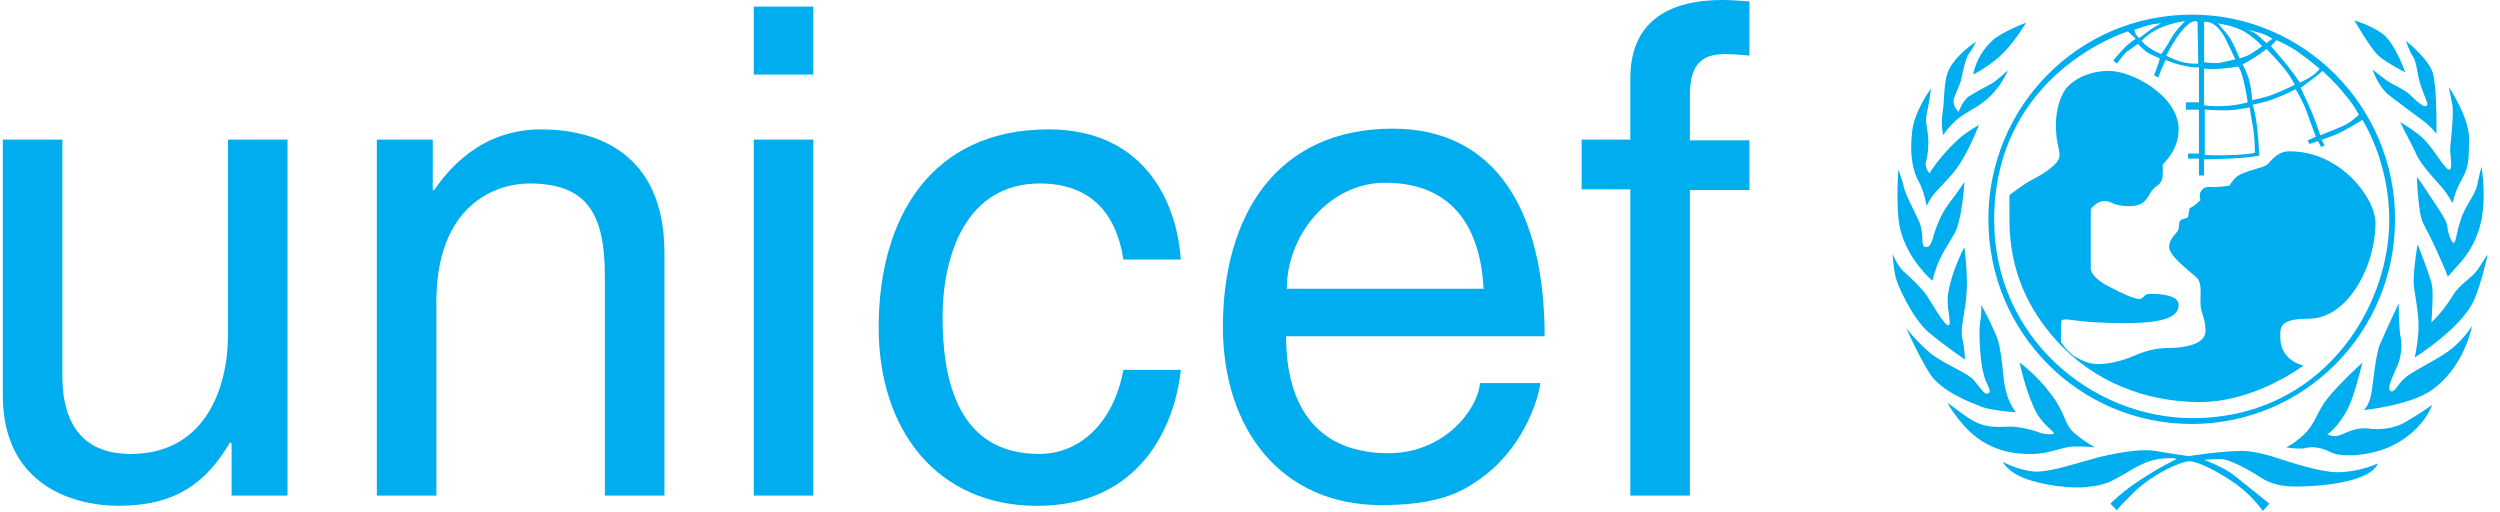 <svg width="161" height="33" viewBox="0 0 161 33" fill="none" xmlns="http://www.w3.org/2000/svg">
<g clip-path="url(#clip0_562_22)">
<path d="M147.226 28.81C147.226 28.81 147.694 28.622 148.396 27.963C149.097 27.304 149.237 26.456 149.892 25.656C150.594 24.762 152.137 23.349 152.137 23.349C152.137 23.349 151.67 25.327 151.249 26.221C150.594 27.539 149.892 27.963 149.892 27.963C149.892 27.963 150.266 28.198 150.734 28.01C151.202 27.822 151.716 27.539 152.418 27.586C153.119 27.68 154.055 27.68 154.943 27.163C155.832 26.645 156.627 26.08 156.627 26.08C156.627 26.08 156.066 27.822 153.821 28.81C152.371 29.422 150.687 29.422 150.126 29.14C149.612 28.857 148.957 28.716 148.489 28.857C148.068 28.951 147.226 28.81 147.226 28.81Z" fill="#00AEEF"/>
<path d="M154.476 19.536C154.476 19.536 154.476 21.231 154.616 21.796C154.71 22.361 154.616 23.114 154.335 23.679C154.102 24.244 153.681 25.044 153.961 25.185C154.242 25.327 154.382 24.715 154.99 24.244C155.645 23.773 156.814 23.208 157.422 22.785C158.451 22.173 159.199 20.996 159.199 20.996C159.199 20.996 158.732 23.632 156.58 25.138C155.13 26.127 152.231 26.409 152.231 26.409C152.231 26.409 152.558 26.127 152.698 25.421C152.839 24.715 152.932 23.255 153.213 22.314C153.587 21.419 154.476 19.536 154.476 19.536Z" fill="#00AEEF"/>
<path d="M155.692 15.723C155.692 15.723 156.534 17.842 156.627 18.407C156.721 19.019 156.58 20.76 156.58 20.76C156.58 20.76 157.282 20.148 157.937 19.066C158.451 18.218 159.199 17.936 159.62 17.277C160.041 16.618 160.228 16.335 160.228 16.335C160.228 16.335 159.807 18.218 159.34 19.301C158.545 21.137 155.505 23.02 155.505 23.02C155.505 23.02 155.645 22.502 155.738 21.466C155.832 20.431 155.551 19.207 155.458 18.454C155.364 17.653 155.692 15.723 155.692 15.723Z" fill="#00AEEF"/>
<path d="M155.645 11.392C155.645 11.392 155.879 11.675 156.393 12.475C156.908 13.275 157.563 14.123 157.609 14.593C157.656 15.064 157.89 15.676 158.03 15.629C158.171 15.582 158.171 15.064 158.451 14.217C158.685 13.369 159.387 12.569 159.527 11.957C159.62 11.439 159.807 10.733 159.807 10.733C159.807 10.733 160.182 12.852 159.714 14.546C159.246 16.241 158.264 17.088 158.077 17.324C157.937 17.512 157.609 17.842 157.609 17.842C157.609 17.842 157.75 17.983 157.282 16.947C156.814 15.864 156.487 15.205 156.066 14.405C155.738 13.887 155.645 11.392 155.645 11.392Z" fill="#00AEEF"/>
<path d="M154.569 7.862C154.569 7.862 155.739 8.521 156.253 9.133C156.861 9.792 157.516 11.016 157.75 10.921C157.983 10.874 157.75 9.839 157.796 9.462C157.843 9.038 158.03 7.25 157.937 6.779C157.843 6.308 157.703 5.602 157.703 5.602C157.703 5.602 159.012 7.532 159.012 8.944C158.966 10.357 159.059 10.639 158.451 11.722C158.124 12.287 157.937 13.087 157.937 13.087C157.937 13.087 157.75 12.663 157.282 12.098C156.814 11.534 155.832 10.592 155.505 9.698C155.084 8.897 154.569 7.862 154.569 7.862Z" fill="#00AEEF"/>
<path d="M152.792 4.472C152.792 4.472 153.119 4.755 153.634 5.131C154.148 5.508 154.85 5.743 155.224 6.12C155.598 6.496 156.066 6.92 156.253 6.826C156.44 6.732 156.206 6.402 155.926 5.602C155.645 4.802 155.645 4.001 155.411 3.672C155.177 3.342 154.943 2.636 154.943 2.636C154.943 2.636 156.393 3.766 156.674 4.708C156.955 5.649 156.908 8.615 156.908 8.615C156.908 8.615 156.627 8.238 156.159 7.862C155.645 7.485 154.382 6.544 153.961 6.214C153.119 5.602 152.792 4.472 152.792 4.472Z" fill="#00AEEF"/>
<path d="M151.623 1.318C151.623 1.318 152.792 1.648 153.54 2.26C154.289 2.919 154.897 4.66 154.897 4.66C154.897 4.66 153.681 4.048 153.166 3.578C152.652 3.107 151.623 1.318 151.623 1.318Z" fill="#00AEEF"/>
<path d="M128.986 29.752C128.986 29.752 130.342 30.458 131.371 30.364C132.4 30.27 133.382 29.94 135.066 29.469C136.797 29.046 138.106 28.904 138.855 29.046C139.603 29.187 140.959 29.375 140.959 29.375C140.959 29.375 142.69 29.093 144.093 29.046C144.794 28.999 145.73 29.187 146.712 29.516C147.694 29.846 149.518 30.411 150.5 30.411C151.997 30.411 153.119 29.846 153.119 29.846C153.119 29.846 152.979 30.929 149.425 31.258C147.32 31.447 146.431 31.305 145.496 30.693C144.56 30.081 143.532 29.61 143.111 29.564C142.643 29.564 141.941 29.61 141.941 29.61C141.941 29.61 143.204 30.081 143.859 30.599C144.514 31.117 146.151 32.435 146.151 32.435L145.73 32.906C145.73 32.906 145.075 31.964 144.046 31.211C143.017 30.458 141.567 29.705 141.006 29.705C140.445 29.705 138.714 30.505 137.545 31.588C136.469 32.623 136.329 32.859 136.329 32.859L135.908 32.435C135.908 32.435 136.75 31.588 137.872 30.882C138.995 30.128 140.164 29.564 140.164 29.564C140.164 29.564 140.117 29.469 139.463 29.516C138.808 29.564 138.247 29.658 137.077 30.364C135.908 31.07 135.487 31.258 134.458 31.352C133.476 31.494 131.512 31.258 130.342 30.787C129.267 30.364 128.986 29.752 128.986 29.752Z" fill="#00AEEF"/>
<path d="M125.432 25.939C125.432 25.939 126.507 26.786 127.022 27.069C128.144 27.727 129.126 27.398 129.828 27.492C130.53 27.586 131.184 27.775 131.371 27.869C131.605 27.963 132.213 28.01 132.26 27.916C132.307 27.775 131.699 27.492 131.184 26.645C130.483 25.374 130.062 23.349 130.062 23.349C130.062 23.349 131.138 24.103 132.073 25.374C133.055 26.645 132.915 27.304 133.57 27.869C134.271 28.481 134.926 28.81 134.926 28.81C134.926 28.81 134.037 28.716 133.429 28.763C132.774 28.81 131.746 29.281 130.763 29.234C129.828 29.234 128.051 29.14 126.507 27.445C125.572 26.362 125.432 25.939 125.432 25.939Z" fill="#00AEEF"/>
<path d="M122.766 21.137C122.766 21.137 123.42 21.984 124.309 22.738C125.244 23.491 126.648 23.962 127.115 24.479C127.583 25.044 127.817 25.468 128.051 25.327C128.331 25.186 127.864 24.715 127.723 24.009C127.536 23.302 127.396 21.372 127.536 20.619C127.63 20.243 127.583 19.631 127.583 19.631C127.583 19.631 128.004 20.337 128.518 21.514C128.986 22.549 128.939 24.338 129.173 25.139C129.36 25.986 129.828 26.551 129.828 26.551C129.828 26.551 128.378 26.457 127.677 26.221C126.975 25.939 124.964 25.233 124.216 23.962C123.467 22.738 122.766 21.137 122.766 21.137Z" fill="#00AEEF"/>
<path d="M121.877 16.335C121.877 16.335 122.158 17.088 122.625 17.512C123.093 17.936 123.374 18.171 123.935 18.83C124.309 19.301 125.198 20.996 125.478 20.949C125.712 20.901 125.385 20.007 125.432 19.16C125.572 17.653 126.507 15.912 126.507 15.912C126.507 15.912 126.741 17.747 126.648 18.83C126.601 19.913 126.227 21.137 126.367 21.749C126.507 22.361 126.554 23.161 126.554 23.161C126.554 23.161 125.151 22.22 124.122 21.325C123.14 20.431 122.204 18.407 122.064 17.794C121.924 17.136 121.877 16.335 121.877 16.335Z" fill="#00AEEF"/>
<path d="M122.251 10.922C122.251 10.922 122.064 13.605 122.392 14.829C122.906 16.806 124.449 18.077 124.449 18.077C124.449 18.077 124.59 17.418 124.917 16.712C125.244 16.006 125.759 15.3 125.993 14.782C126.414 13.652 126.507 11.722 126.507 11.722C126.507 11.722 126.133 12.287 125.806 12.71C125.478 13.134 125.057 13.699 124.777 14.452C124.449 15.206 124.449 15.865 124.075 15.912C123.608 15.959 123.982 15.253 123.608 14.311C123.187 13.37 122.625 12.381 122.579 11.91C122.438 11.392 122.251 10.922 122.251 10.922Z" fill="#00AEEF"/>
<path d="M124.356 5.696C124.356 5.696 123.28 7.156 123.14 8.474C123 9.792 123.093 10.874 123.608 11.769C123.935 12.381 124.075 13.275 124.075 13.275C124.075 13.275 124.262 12.805 124.683 12.334C125.104 11.863 125.899 11.157 126.414 10.215C126.975 9.274 127.443 8.05 127.443 8.05C127.443 8.05 126.601 8.521 126.086 8.991C124.87 10.121 124.262 11.157 124.262 11.157C124.262 11.157 123.935 10.827 124.028 10.404C124.169 9.98 124.216 9.274 124.169 8.756C124.122 8.238 123.982 7.956 124.075 7.344C124.216 6.779 124.356 5.696 124.356 5.696Z" fill="#00AEEF"/>
<path d="M127.256 2.683C127.256 2.683 125.852 3.578 125.432 4.661C125.151 5.508 125.244 6.355 125.104 7.25C124.964 8.097 125.151 8.709 125.151 8.709C125.151 8.709 125.244 8.474 125.759 7.956C126.273 7.391 127.069 7.061 127.583 6.685C128.799 5.837 129.313 4.519 129.313 4.519C129.313 4.519 128.612 5.178 128.285 5.367C127.957 5.555 127.302 5.884 126.788 6.214C126.414 6.449 126.133 7.203 126.133 7.203C126.133 7.203 125.665 6.779 125.853 6.308C125.993 5.837 126.227 5.508 126.32 5.037C126.414 4.566 126.554 3.907 126.741 3.531C127.022 3.201 127.256 2.683 127.256 2.683Z" fill="#00AEEF"/>
<path d="M128.285 2.636C128.846 2.071 130.483 1.459 130.483 1.459C130.483 1.459 129.781 2.636 129.033 3.389C128.144 4.284 127.069 4.802 127.069 4.802C127.069 4.802 127.256 3.578 128.285 2.636Z" fill="#00AEEF"/>
<path d="M135.814 4.566C137.311 4.566 140.304 6.167 140.304 8.332C140.304 9.698 139.275 10.592 139.275 10.592C139.275 10.592 139.322 11.345 139.229 11.581C139.042 12.004 138.855 11.91 138.574 12.287C138.293 12.663 138.2 13.275 137.124 13.275C136.048 13.275 136.048 12.946 135.534 12.946C135.019 12.946 134.645 13.464 134.645 13.464V17.371C134.645 17.371 134.739 17.889 135.721 18.407C136.703 18.924 137.451 19.254 137.779 19.254C138.059 19.254 138.059 18.924 138.434 18.924C138.808 18.924 140.304 18.924 140.304 19.631C140.304 20.337 139.556 20.808 136.89 20.808C134.224 20.808 133.382 20.572 133.055 20.572C132.728 20.572 132.728 20.619 132.728 21.043C132.728 21.466 132.728 22.032 132.728 22.032C132.728 22.032 133.195 22.738 133.71 23.02C134.271 23.302 134.552 23.444 135.16 23.444C135.768 23.444 136.656 23.255 137.405 22.926C138.153 22.596 138.855 22.408 139.696 22.408C140.538 22.408 142.035 22.22 142.035 21.325C142.035 20.431 141.708 20.148 141.708 19.489C141.708 18.83 141.801 18.218 141.474 17.889C141.146 17.559 139.696 16.524 139.696 15.912C139.696 15.3 140.211 15.064 140.304 14.735C140.351 14.405 140.304 14.217 140.538 14.123C140.772 14.076 140.912 13.982 140.912 13.982L141.006 13.417C141.006 13.417 141.287 13.275 141.427 13.134C141.567 12.993 141.708 12.899 141.708 12.899C141.708 12.899 141.567 12.475 141.801 12.24C142.035 11.957 142.362 12.051 142.596 12.051C142.83 12.051 143.578 11.957 143.578 11.957C143.578 11.957 143.812 11.534 144.093 11.345C144.514 11.016 145.73 10.828 146.01 10.592C146.291 10.357 146.618 9.745 147.46 9.745C150.734 9.745 152.979 12.758 152.979 14.358C152.979 17.136 151.202 20.525 148.676 20.525C146.712 20.525 146.852 21.137 146.852 21.749C146.852 23.255 148.349 23.538 148.349 23.538C148.349 23.538 145.262 25.892 141.661 25.892C138.247 25.892 134.832 24.621 132.4 21.89C130.717 20.007 129.407 17.559 129.407 14.123C129.407 12.805 129.407 12.569 129.407 12.569C129.407 12.569 130.296 11.863 130.857 11.581C131.418 11.298 132.634 10.592 132.634 10.027C132.634 9.462 132.4 9.227 132.4 8.003C132.4 7.438 132.541 6.402 133.055 5.696C133.663 4.99 134.692 4.566 135.814 4.566Z" fill="#00AEEF"/>
<path d="M141.146 0.942C133.897 0.942 128.051 6.826 128.051 14.123C128.051 21.419 133.897 27.304 141.146 27.304C148.396 27.304 154.242 21.419 154.242 14.123C154.242 6.873 148.396 0.942 141.146 0.942ZM150.921 5.979C151.623 6.779 151.903 7.391 151.903 7.391C151.903 7.391 151.436 7.862 150.921 8.097C150.407 8.332 149.425 8.709 149.425 8.709C149.425 8.709 149.05 7.579 148.77 6.967C148.489 6.355 148.162 5.649 148.162 5.649C148.162 5.649 148.442 5.461 148.863 5.131C149.284 4.849 149.565 4.566 149.565 4.566C149.565 4.566 150.36 5.272 150.921 5.979ZM146.618 2.589C146.618 2.589 147.507 2.966 148.115 3.437C148.723 3.86 149.378 4.425 149.378 4.425C149.378 4.425 149.284 4.613 148.957 4.849C148.629 5.084 148.115 5.32 148.115 5.32C148.115 5.32 147.694 4.708 147.32 4.237C146.946 3.766 146.244 2.966 146.244 2.966C146.244 2.966 146.384 2.825 146.478 2.73C146.572 2.589 146.618 2.589 146.618 2.589ZM144.888 5.32C144.748 4.708 144.42 4.143 144.42 4.143C144.42 4.143 144.981 3.86 145.309 3.625C145.683 3.389 145.964 3.154 145.964 3.154C145.964 3.154 146.572 3.766 147.039 4.331C147.507 4.896 147.788 5.461 147.788 5.461C147.788 5.461 147.226 5.743 146.525 6.026C145.87 6.308 145.028 6.449 145.028 6.449C145.028 6.449 145.028 5.932 144.888 5.32ZM145.215 9.839C145.215 9.839 144.888 9.933 143.906 9.98C142.877 10.027 141.988 9.98 141.988 9.98V7.061C141.988 7.061 142.783 7.108 143.344 7.108C143.906 7.108 144.888 6.92 144.888 6.92C144.888 6.92 144.935 7.391 145.075 8.097C145.215 8.803 145.215 9.839 145.215 9.839ZM145.543 2.118C145.917 2.213 146.338 2.495 146.338 2.495L145.964 2.777C145.964 2.777 145.683 2.542 145.449 2.307C145.168 2.024 144.607 1.883 144.607 1.883C144.607 1.883 145.215 2.024 145.543 2.118ZM144.514 2.024C145.168 2.401 145.683 2.966 145.683 2.966C145.683 2.966 145.449 3.154 145.075 3.389C144.748 3.625 144.233 3.766 144.233 3.766C144.233 3.766 143.952 3.06 143.719 2.636C143.532 2.26 142.83 1.506 142.83 1.506C142.83 1.506 143.859 1.648 144.514 2.024ZM141.941 1.412C141.941 1.412 142.643 1.224 143.298 2.448C143.625 3.107 143.952 3.813 143.952 3.813C143.952 3.813 143.438 3.954 142.924 4.049C142.409 4.096 141.941 4.001 141.941 4.001V1.412ZM141.941 4.425C141.941 4.425 142.456 4.472 143.017 4.425C143.578 4.378 144.14 4.284 144.14 4.284C144.14 4.284 144.327 4.472 144.514 5.32C144.701 6.073 144.748 6.591 144.748 6.591C144.748 6.591 144.14 6.779 143.298 6.826C142.456 6.873 141.941 6.779 141.941 6.779V4.425ZM141.52 1.412L141.567 4.096C141.567 4.096 141.006 4.143 140.398 3.954C139.79 3.766 139.509 3.578 139.509 3.578C139.509 3.578 139.837 2.919 140.258 2.307C141.193 1.036 141.52 1.412 141.52 1.412ZM140.725 1.365C140.725 1.365 140.117 1.93 139.837 2.448C139.556 2.966 139.182 3.484 139.182 3.484C139.182 3.484 138.714 3.295 138.387 3.06C138.059 2.825 137.919 2.636 137.919 2.636C137.919 2.636 138.434 2.024 139.369 1.695C140.304 1.365 140.725 1.365 140.725 1.365ZM138.293 1.648C138.761 1.506 139.182 1.506 139.182 1.506C139.182 1.506 138.621 1.789 138.34 2.024C138.013 2.26 137.779 2.448 137.779 2.448C137.779 2.448 137.639 2.354 137.545 2.213C137.498 2.071 137.451 1.93 137.451 1.93C137.451 1.93 137.779 1.789 138.293 1.648ZM141.193 26.927C134.739 26.927 128.425 21.749 128.425 14.17C128.425 4.66 137.031 2.024 137.031 2.024L137.545 2.495C137.545 2.495 137.077 2.777 136.703 3.201C136.329 3.578 136.095 3.907 136.095 3.907L136.329 4.096C136.329 4.096 136.61 3.719 136.89 3.389C137.218 3.154 137.685 2.825 137.685 2.825C137.685 2.825 138.106 3.295 138.387 3.437C138.667 3.578 139.088 3.766 139.088 3.766C139.088 3.766 139.042 4.001 138.948 4.237C138.855 4.519 138.714 4.849 138.714 4.849L138.995 4.99C138.995 4.99 139.182 4.472 139.275 4.284C139.369 4.096 139.463 3.86 139.463 3.86C139.463 3.86 140.117 4.143 140.679 4.237C141.24 4.378 141.614 4.331 141.614 4.331V6.591H140.772V7.061H141.614V9.886H140.912V10.215H141.614V11.298H141.941V10.262C141.941 10.262 142.409 10.262 143.578 10.215C144.748 10.168 145.496 10.027 145.496 10.027C145.496 10.027 145.449 8.944 145.356 8.144C145.262 7.344 145.075 6.732 145.075 6.732C145.075 6.732 145.73 6.638 146.478 6.355C147.226 6.073 147.834 5.743 147.834 5.743C147.834 5.743 148.209 6.308 148.536 7.156C148.817 7.956 149.144 8.803 149.144 8.803L148.629 9.039L148.723 9.274L149.284 9.086L149.471 9.462L149.705 9.368L149.518 8.991C149.518 8.991 150.22 8.803 150.921 8.427C151.623 8.05 152.137 7.72 152.137 7.72C152.137 7.72 153.868 10.357 153.868 14.17C153.868 19.96 149.425 26.927 141.193 26.927Z" fill="#00AEEF"/>
<path d="M14.914 31.917V28.575L14.821 28.481C13.23 31.164 11.266 32.576 7.571 32.576C4.251 32.529 0.182 30.929 0.182 25.468V8.991H4.017V24.197C4.017 27.963 5.934 29.234 8.413 29.234C13.23 29.234 14.68 24.95 14.68 21.608V8.991H18.515V31.917H14.914Z" fill="#00AEEF"/>
<path d="M42.789 31.917H38.954V17.795C38.954 13.793 37.831 11.816 34.09 11.816C31.892 11.816 28.103 13.228 28.103 19.442V31.917H24.268V8.991H27.869V12.24H27.963C28.805 11.016 30.91 8.332 34.838 8.332C38.346 8.332 42.789 9.792 42.789 16.288V31.917Z" fill="#00AEEF"/>
<path d="M48.542 4.802V0.424H52.377V4.802H48.542ZM52.377 31.917H48.542V8.991H52.377V31.917Z" fill="#00AEEF"/>
<path d="M72.348 16.712C71.88 13.652 70.15 11.816 66.969 11.816C62.245 11.816 60.702 16.382 60.702 20.431C60.702 24.385 61.637 29.234 66.922 29.234C69.495 29.234 71.693 27.304 72.348 23.82H76.043C75.668 27.445 73.423 32.576 66.782 32.576C60.375 32.576 56.586 27.727 56.586 21.09C56.586 13.982 60 8.332 67.53 8.332C73.47 8.332 75.762 12.71 76.043 16.712H72.348Z" fill="#00AEEF"/>
<path d="M99.194 24.715C99.053 25.797 98.024 29.046 95.125 30.976C94.096 31.682 92.599 32.529 88.951 32.529C82.543 32.529 78.755 27.68 78.755 21.043C78.755 13.934 82.169 8.285 89.699 8.285C96.294 8.285 99.474 13.558 99.474 21.655H82.824C82.824 26.409 85.022 29.187 89.419 29.187C93.02 29.187 95.171 26.362 95.312 24.668H99.194V24.715ZM95.546 18.595C95.359 15.064 93.862 11.769 89.185 11.769C85.677 11.769 82.871 15.064 82.871 18.595H95.546Z" fill="#00AEEF"/>
<path d="M108.828 12.193V31.917H104.993V12.193H101.859V8.991H104.993V5.037C104.993 1.601 107.191 0 110.933 0C111.494 0 112.055 0.047 112.663 0.094V3.578C112.196 3.531 111.588 3.484 111.073 3.484C109.436 3.484 108.828 4.331 108.828 6.167V9.039H112.663V12.24H108.828" fill="#00AEEF"/>
</g>
<defs>
<clipPath id="clip0_562_22">
<rect width="160" height="33" fill="white" transform="translate(0.182)"/>
</clipPath>
</defs>
</svg>
